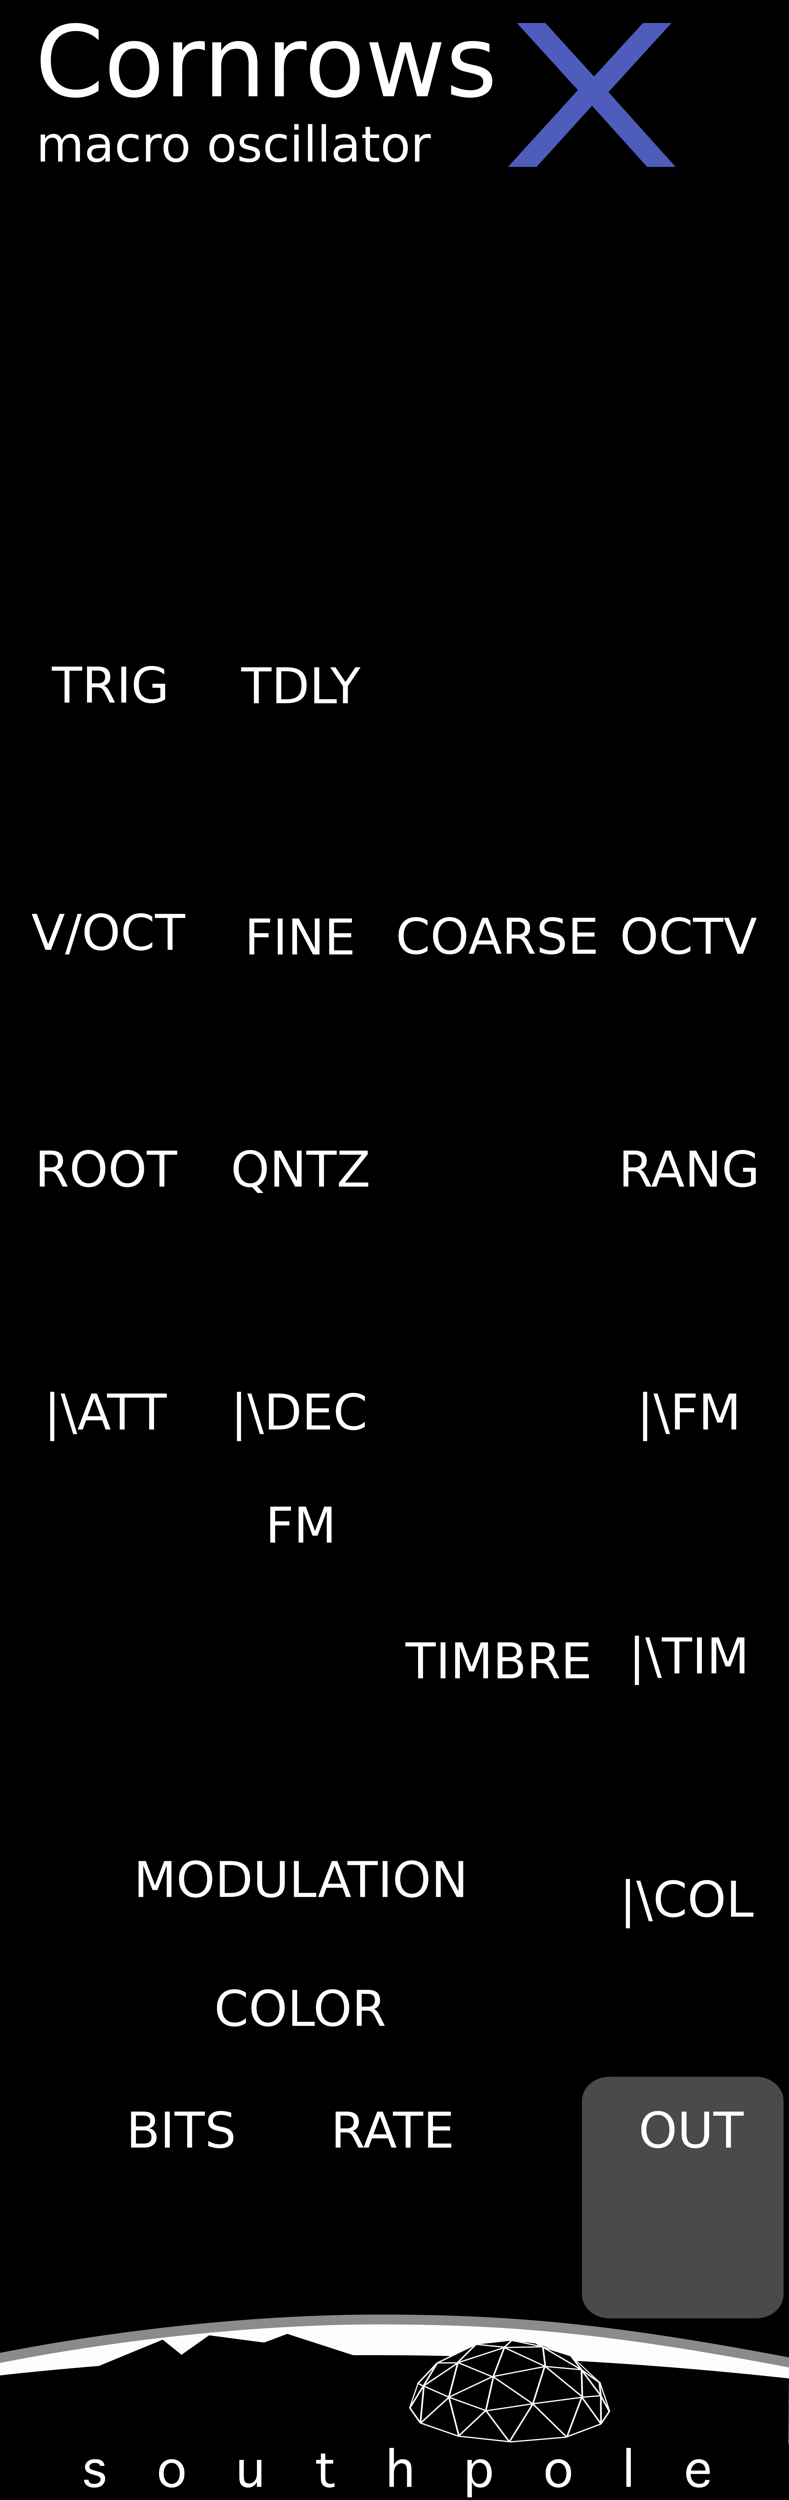 <?xml version="1.0" encoding="UTF-8" standalone="no"?>
<!-- Created with Inkscape (http://www.inkscape.org/) -->

<svg
   xmlns:dc="http://purl.org/dc/elements/1.1/"
   xmlns:cc="http://creativecommons.org/ns#"
   xmlns:rdf="http://www.w3.org/1999/02/22-rdf-syntax-ns#"
   xmlns:svg="http://www.w3.org/2000/svg"
   xmlns="http://www.w3.org/2000/svg"
   xmlns:xlink="http://www.w3.org/1999/xlink"
   xmlns:sodipodi="http://sodipodi.sourceforge.net/DTD/sodipodi-0.dtd"
   xmlns:inkscape="http://www.inkscape.org/namespaces/inkscape"
   width="120"
   height="380"
   viewBox="0 0 31.75 100.542"
   version="1.1"
   id="svg8"
   inkscape:version="0.91 r13725"
   sodipodi:docname="Cornrows.svg">
  <rect x="0" y="0" width="31.75" height="100.542" fill="#333333" stroke="none"/>
  <defs
     id="defs2">
    <inkscape:perspective
       id="perspective4197"
       inkscape:persp3d-origin="240 : 126.66667 : 1"
       inkscape:vp_z="480 : 190 : 1"
       inkscape:vp_y="0 : 1000 : 0"
       inkscape:vp_x="0 : 190 : 1"
       sodipodi:type="inkscape:persp3d" />
    <linearGradient
       id="linearGradient4189"
       inkscape:collect="always">
      <stop
         id="stop4191"
         offset="0"
         style="stop-color:#ffffff;stop-opacity:1" />
      <stop
         id="stop4193"
         offset="1"
         style="stop-color:#000000;stop-opacity:0;" />
    </linearGradient>
    <linearGradient
       id="linearGradient5349"
       inkscape:collect="always">
      <stop
         id="stop5351"
         offset="0"
         style="stop-color:#fdfdfd;stop-opacity:1;" />
      <stop
         id="stop5353"
         offset="1"
         style="stop-color:#fdfdfd;stop-opacity:1" />
    </linearGradient>
    <radialGradient
       gradientUnits="userSpaceOnUse"
       gradientTransform="matrix(0.422,0,0,0.027,-105.982,272.192)"
       r="69.827"
       fy="856.052"
       fx="285.494"
       cy="856.052"
       cx="285.494"
       id="radialGradient5357"
       xlink:href="#linearGradient5349"
       inkscape:collect="always" />
    <linearGradient
       gradientUnits="userSpaceOnUse"
       y2="832.532"
       x2="279.915"
       y1="830.884"
       x1="268.967"
       id="linearGradient4195"
       xlink:href="#linearGradient4189"
       inkscape:collect="always"
       gradientTransform="matrix(0.265,0,0,0.265,-59.861,72.341)" />
  </defs>
  <sodipodi:namedview
     id="base"
     pagecolor="#ffffff"
     bordercolor="#666666"
     borderopacity="1.0"
     inkscape:pageopacity="0.0"
     inkscape:pageshadow="2"
     inkscape:zoom="3.0947368"
     inkscape:cx="60"
     inkscape:cy="164.14966"
     inkscape:document-units="mm"
     inkscape:current-layer="layer1"
     showgrid="false"
     units="px"
     inkscape:snap-bbox="true"
     inkscape:snap-page="true"
     inkscape:bbox-nodes="true"
     inkscape:snap-bbox-edge-midpoints="true"
     inkscape:window-width="1118"
     inkscape:window-height="1342"
     inkscape:window-x="1377"
     inkscape:window-y="0"
     inkscape:window-maximized="0"
     inkscape:showpageshadow="false"
     borderlayer="true"
     inkscape:snap-global="true" />
  <g
     inkscape:label="Layer 1"
     inkscape:groupmode="layer"
     id="layer1"
     transform="translate(0,-196.458)"
     style="display:inline">
    <path
       style="opacity:1;fill:#000000;fill-opacity:1;fill-rule:evenodd;stroke:none;stroke-width:0.486;stroke-linecap:butt;stroke-linejoin:round;stroke-miterlimit:4;stroke-dasharray:none;stroke-dashoffset:0;stroke-opacity:1;paint-order:normal"
       d="m 0,196.458 31.75,0 0,100.542 -31.75,0 z"
       id="rect817"
       inkscape:connector-curvature="0" />
    <path
       style="opacity:1;fill:#4a4a4a;fill-opacity:1;stroke:none;stroke-width:0.265;stroke-miterlimit:4;stroke-dasharray:none;stroke-opacity:1"
       d="m 24.532,279.982 5.885,0 c 0.617,0 1.113,0.431 1.113,0.967 l 0,7.784 c 0,0.536 -0.497,0.967 -1.113,0.967 l -5.885,0 c -0.617,0 -1.113,-0.431 -1.113,-0.967 l 0,-7.784 c 0,-0.536 0.497,-0.967 1.113,-0.967 z"
       id="rect10365"
       inkscape:connector-curvature="0" />
    <path
       style="opacity:1;fill:url(#radialGradient5357);fill-opacity:1;stroke:#8b8b8b;stroke-width:0.397;stroke-linejoin:miter;stroke-miterlimit:4;stroke-dasharray:none;stroke-opacity:1"
       d="m 31.483,294.933 -17.043,-0.125 -14.417,0.125 -0.879,-3.47 c 4.81,-1.005 10.75,-1.724 16.171,-1.719 5.715,0.005 9.886,0.466 17.046,1.844 z"
       id="path5329"
       inkscape:connector-curvature="0"
       sodipodi:nodetypes="ccccacc" />
    <g
       transform="matrix(0.265,0,0,0.265,-58.46,293.818)"
       style="font-style:normal;font-variant:normal;font-weight:normal;font-stretch:normal;font-size:10px;line-height:125%;font-family:'Trajan Pro 3';-inkscape-font-specification:'Trajan Pro 3, ';letter-spacing:0px;word-spacing:0px;fill:#000000;fill-opacity:1;stroke:none;stroke-width:1px;stroke-linecap:butt;stroke-linejoin:miter;stroke-opacity:1"
       id="flowRoot4136" />
    <g
       transform="matrix(0.265,0,0,0.265,-58.46,115.922)"
       style="font-style:normal;font-weight:normal;font-size:10px;line-height:125%;font-family:sans-serif;letter-spacing:0px;word-spacing:0px;fill:#000000;fill-opacity:1;stroke:none;stroke-width:1px;stroke-linecap:butt;stroke-linejoin:miter;stroke-opacity:1"
       id="flowRoot5341" />
    <path
       sodipodi:nodetypes="ccccc"
       inkscape:connector-curvature="0"
       id="rect5381"
       d="M -1.0865176e-6,291.993 C 10.904,290.783 21.546,291.004 31.75,292.116 l -0.033,3.296 -31.717,0 z"
       style="opacity:1;fill:#000000;fill-opacity:1;stroke:none;stroke-width:1.007;stroke-linejoin:miter;stroke-miterlimit:4;stroke-dasharray:none;stroke-opacity:1" />
    <g
       transform="matrix(0.238,0,0,0.238,-51.671,293.973)"
       id="g5348">
      <path
         style="fill:#000000;fill-opacity:1;fill-rule:evenodd;stroke:none;stroke-width:1px;stroke-linecap:butt;stroke-linejoin:miter;stroke-opacity:1"
         d="m 291.232,-10.527 6.431,-3.034 5.952,-0.742 4.221,0.511 5.887,2.16 4.683,4.37 z"
         id="path4179"
         inkscape:connector-curvature="0" />
      <g
         inkscape:label="Back"
         id="layer2-0"
         transform="translate(109.838,-148.578)">
        <g
           inkscape:label="Back"
           id="layer2-5"
           transform="matrix(0.098,0,0,0.07,176.357,132.535)"
           style="stroke:#ffffff;stroke-opacity:1">
          <g
             id="g2838"
             style="stroke:#ffffff;stroke-opacity:1" />
          <g
             id="g2852"
             style="stroke:#ffffff;stroke-opacity:1">
            <path
               d="m 2.117,188.81 18.113,36.226 65.551,31.913 90.564,13.8 94.877,-11.213 60.376,-31.913 14.663,-30.188 -14.663,-37.951 0.323,67.923 -33.099,-64.473 -25.876,96.602 -58.651,-80.214 -40.538,91.427 -40.538,-75.902 -46.576,61.239 -17.098,-92.852 -49.316,62.663 6.038,-89.702 44.241,27.296 63.574,32.218 79.999,-16.819 86.467,-15.957 31.051,-3.666 -33.279,-62.051 1.366,64.854 -64.689,-74.392 -20.7,91.427 -69.001,-66.198 -75.902,50.026 15.357,-82.555 -59.346,55.817 24.151,-56.064 34.501,0 81.077,-37.088 -18.975,69.864 89.702,-24.151 62.101,7.763 -66.314,-54.334 4.212,46.571 -70.726,-45.713 66.414,-1.725 -53.476,-15.525 -12.938,16.388 -49.164,-6.9 -66.414,44.851 -33.333,49.416 9.183,6.647 -23.288,52.614 z"
               style="color:#000000;fill:none;stroke:#ffffff;stroke-width:2.892;stroke-linejoin:bevel;stroke-miterlimit:4;stroke-dasharray:none;stroke-opacity:1"
               sodipodi:nodetypes="ccccccccccccccccccccccccccccccccccccccccccccccccc"
               id="path3614"
               inkscape:connector-curvature="0" />
            <path
               d="M 133.17,195.51 146.16,114.634 84.753,79.117 116.834,34.42 l 28.463,-4.313 32.776,-5.175 41.401,6.9 12.938,10.35 47.438,20.7 18.975,34.501 30.188,30.188 2.803,31.913"
               style="color:#000000;fill:none;stroke:#ffffff;stroke-width:2.892;stroke-linejoin:bevel;stroke-miterlimit:4;stroke-dasharray:none;stroke-opacity:1"
               sodipodi:nodetypes="cccccccccccc"
               id="path3616"
               inkscape:connector-curvature="0" />
            <path
               d="M 329.01,126.71 279.85,62.88 220.08,31.83"
               style="color:#000000;fill:none;stroke:#ffffff;stroke-width:2;stroke-linejoin:bevel;stroke-opacity:1"
               sodipodi:nodetypes="ccc"
               id="path3618"
               inkscape:connector-curvature="0" />
            <path
               d="M 1.926,188.186 16.109,129.839"
               style="color:#000000;fill:none;stroke:#ffffff;stroke-width:2;stroke-linejoin:bevel;stroke-opacity:1"
               id="path3620"
               inkscape:connector-curvature="0"
               sodipodi:nodetypes="cc" />
          </g>
        </g>
      </g>
      <path
         style="fill:none;fill-rule:evenodd;stroke:#ffffff;stroke-width:0.2;stroke-linecap:butt;stroke-linejoin:miter;stroke-miterlimit:4;stroke-dasharray:none;stroke-opacity:1"
         d="m 320.187,-2.25 -1.665,-4.93"
         id="path4177"
         inkscape:connector-curvature="0" />
      <path
         style="opacity:0;fill:#000000;fill-opacity:1;stroke:none;stroke-width:0.2;stroke-miterlimit:4;stroke-dasharray:none;stroke-opacity:1"
         d="m 320.995,-0.403 a 12.103,4.221 0 0 1 -12.103,4.221 12.103,4.221 0 0 1 -12.103,-4.221 12.103,4.221 0 0 1 12.103,-4.221 12.103,4.221 0 0 1 12.103,4.221 z"
         id="path4183" />
    </g>
    <path
       style="opacity:0;fill:url(#linearGradient4195);fill-opacity:1;stroke:none;stroke-width:0.2;stroke-miterlimit:4;stroke-dasharray:none;stroke-opacity:1"
       d="m 14.199,292.615 a 2.801,1.012 0 0 1 -2.801,1.012 2.801,1.012 0 0 1 -2.801,-1.012 2.801,1.012 0 0 1 2.801,-1.012 2.801,1.012 0 0 1 2.801,1.012 z"
       id="path4187" />
    <path
       sodipodi:nodetypes="cccccccccc"
       inkscape:connector-curvature="0"
       id="path4209"
       d="m 2.826,292.087 3.72,-1.531 0.758,0.608 1.108,-0.783 2.216,0.292 0.933,-0.35 3.024,0.979 -1.042,0.478 -9.503,0.292 z"
       style="fill:#000000;fill-opacity:1;fill-rule:evenodd;stroke:none;stroke-width:1px;stroke-linecap:butt;stroke-linejoin:miter;stroke-opacity:1" />
    <g
       id="layer2"
       inkscape:label="Layer 2"
       transform="matrix(0.265,0,0,0.265,-59.405,294.763)" />
    <g
       id="flowRoot4144"
       style="font-style:normal;font-weight:normal;font-size:10px;line-height:125%;font-family:sans-serif;letter-spacing:0px;word-spacing:0px;fill:#000000;fill-opacity:1;stroke:none;stroke-width:1px;stroke-linecap:butt;stroke-linejoin:miter;stroke-opacity:1"
       transform="matrix(0.265,0,0,0.265,-45.947,278.436)">
      <path
         inkscape:connector-curvature="0"
         id="path5362"
         style="font-style:normal;font-variant:normal;font-weight:normal;font-stretch:normal;font-size:7.5px;font-family:Geneva;-inkscape-font-specification:Geneva;fill:#ffffff;fill-opacity:1"
         d="m 186.153,66.995 0.681,0 0,0.015 q 0,0.264 0.201,0.439 0.201,0.172 0.681,0.172 0.421,0 0.681,-0.205 0.264,-0.205 0.264,-0.483 0,-0.377 -0.513,-0.535 l -0.348,-0.106 -0.231,-0.073 -0.472,-0.146 q -0.809,-0.297 -0.809,-0.985 0,-0.483 0.392,-0.85 0.392,-0.366 1.165,-0.366 0.762,0 1.084,0.315 0.322,0.311 0.322,0.692 l 0,0.015 -0.685,0 0,-0.015 q 0,-0.205 -0.209,-0.322 -0.205,-0.117 -0.549,-0.117 -0.41,0 -0.63,0.172 -0.216,0.168 -0.216,0.417 0,0.19 0.139,0.311 0.143,0.117 0.476,0.212 l 0.33,0.092 0.238,0.07 q 0.498,0.143 0.619,0.201 0.125,0.059 0.249,0.15 0.172,0.132 0.253,0.319 0.084,0.187 0.084,0.436 0,0.579 -0.417,0.974 -0.414,0.396 -1.212,0.396 -0.505,0 -0.839,-0.15 -0.333,-0.15 -0.531,-0.414 -0.198,-0.267 -0.198,-0.615 l 0,-0.015 z" />
      <path
         inkscape:connector-curvature="0"
         id="path5364"
         style="font-style:normal;font-variant:normal;font-weight:normal;font-stretch:normal;font-size:7.5px;font-family:Geneva;-inkscape-font-specification:Geneva;fill:#ffffff;fill-opacity:1"
         d="m 199.465,68.189 q -0.802,0 -1.37,-0.542 -0.564,-0.546 -0.564,-1.619 0,-1.069 0.564,-1.611 0.568,-0.546 1.37,-0.546 0.798,0 1.362,0.546 0.568,0.542 0.568,1.611 0,1.073 -0.568,1.619 -0.564,0.542 -1.362,0.542 z m 0,-0.568 q 0.549,0 0.883,-0.436 0.337,-0.439 0.337,-1.157 0,-0.714 -0.337,-1.15 -0.333,-0.439 -0.883,-0.439 -0.553,0 -0.89,0.439 -0.333,0.436 -0.333,1.15 0,0.718 0.333,1.157 0.337,0.436 0.89,0.436 z" />
      <path
         inkscape:connector-curvature="0"
         id="path5366"
         style="font-style:normal;font-variant:normal;font-weight:normal;font-stretch:normal;font-size:7.5px;font-family:Geneva;-inkscape-font-specification:Geneva;fill:#ffffff;fill-opacity:1"
         d="m 212.399,63.985 0.681,0 0,4.091 -0.681,0 0,-0.714 q -0.212,0.33 -0.417,0.494 -0.205,0.165 -0.421,0.249 -0.216,0.084 -0.472,0.084 -0.568,0 -0.963,-0.319 -0.396,-0.322 -0.396,-1.293 l 0,-2.593 0.681,0 0,2.307 q 0,0.897 0.238,1.084 0.238,0.187 0.59,0.187 0.304,0 0.571,-0.176 0.271,-0.179 0.428,-0.498 0.161,-0.322 0.161,-0.894 l 0,-2.01 z" />
      <path
         inkscape:connector-curvature="0"
         id="path5368"
         style="font-style:normal;font-variant:normal;font-weight:normal;font-stretch:normal;font-size:7.5px;font-family:Geneva;-inkscape-font-specification:Geneva;fill:#ffffff;fill-opacity:1"
         d="m 224.18,67.497 0,0.571 q -0.498,0.121 -0.762,0.121 -0.381,0 -0.688,-0.154 -0.304,-0.154 -0.465,-0.447 -0.157,-0.293 -0.157,-0.934 l 0,-2.102 -0.71,0 0,-0.568 0.71,0 0,-0.967 0.681,0 0,0.967 1.194,0 0,0.568 -1.194,0 0,1.908 q 0,0.542 0.084,0.754 0.084,0.209 0.264,0.308 0.183,0.099 0.436,0.099 0.201,0 0.608,-0.125 z" />
      <path
         inkscape:connector-curvature="0"
         id="path5370"
         style="font-style:normal;font-variant:normal;font-weight:normal;font-stretch:normal;font-size:7.5px;font-family:Geneva;-inkscape-font-specification:Geneva;fill:#ffffff;fill-opacity:1"
         d="m 233.2,68.075 -0.681,0 0,-5.911 0.681,0 0,2.527 q 0.216,-0.333 0.417,-0.494 0.205,-0.161 0.425,-0.242 0.223,-0.084 0.494,-0.084 0.385,0 0.688,0.157 0.308,0.157 0.476,0.465 0.168,0.304 0.168,0.978 l 0,2.604 -0.681,0 0,-2.311 q 0,-0.549 -0.073,-0.776 -0.073,-0.231 -0.278,-0.359 -0.205,-0.132 -0.469,-0.132 -0.3,0 -0.571,0.176 -0.271,0.176 -0.436,0.491 -0.161,0.315 -0.161,0.901 l 0,2.01 z" />
      <path
         inkscape:connector-curvature="0"
         id="path5372"
         style="font-style:normal;font-variant:normal;font-weight:normal;font-stretch:normal;font-size:7.5px;font-family:Geneva;-inkscape-font-specification:Geneva;fill:#ffffff;fill-opacity:1"
         d="m 245.04,69.665 -0.681,0 0,-5.68 0.681,0 0,0.71 q 0.212,-0.363 0.403,-0.513 0.194,-0.15 0.436,-0.231 0.242,-0.081 0.498,-0.081 0.469,0 0.857,0.256 0.388,0.253 0.601,0.758 0.216,0.505 0.216,1.135 0,0.934 -0.45,1.553 -0.447,0.615 -1.256,0.615 -0.26,0 -0.494,-0.077 -0.231,-0.073 -0.41,-0.22 -0.179,-0.15 -0.399,-0.531 l 0,2.303 z m 0,-3.633 q 0,0.696 0.3,1.143 0.3,0.447 0.846,0.447 0.498,0 0.828,-0.396 0.33,-0.396 0.33,-1.183 0,-0.919 -0.348,-1.274 -0.348,-0.359 -0.795,-0.359 -0.322,0 -0.604,0.198 -0.278,0.194 -0.417,0.582 -0.139,0.385 -0.139,0.842 z" />
      <path
         inkscape:connector-curvature="0"
         id="path5374"
         style="font-style:normal;font-variant:normal;font-weight:normal;font-stretch:normal;font-size:7.5px;font-family:Geneva;-inkscape-font-specification:Geneva;fill:#ffffff;fill-opacity:1"
         d="m 258.176,68.189 q -0.802,0 -1.37,-0.542 -0.564,-0.546 -0.564,-1.619 0,-1.069 0.564,-1.611 0.568,-0.546 1.37,-0.546 0.798,0 1.362,0.546 0.568,0.542 0.568,1.611 0,1.073 -0.568,1.619 -0.564,0.542 -1.362,0.542 z m 0,-0.568 q 0.549,0 0.883,-0.436 0.337,-0.439 0.337,-1.157 0,-0.714 -0.337,-1.15 -0.333,-0.439 -0.883,-0.439 -0.553,0 -0.89,0.439 -0.333,0.436 -0.333,1.15 0,0.718 0.333,1.157 0.337,0.436 0.89,0.436 z" />
      <path
         inkscape:connector-curvature="0"
         id="path5376"
         style="font-style:normal;font-variant:normal;font-weight:normal;font-stretch:normal;font-size:7.5px;font-family:Geneva;-inkscape-font-specification:Geneva;fill:#ffffff;fill-opacity:1"
         d="m 269.177,68.075 -0.681,0 0,-5.911 0.681,0 0,5.911 z" />
      <path
         inkscape:connector-curvature="0"
         id="path5378"
         style="font-style:normal;font-variant:normal;font-weight:normal;font-stretch:normal;font-size:7.5px;font-family:Geneva;-inkscape-font-specification:Geneva;fill:#ffffff;fill-opacity:1"
         d="m 280.456,67.024 0.681,0 0,0.037 q 0,0.271 -0.216,0.553 -0.216,0.282 -0.571,0.428 -0.355,0.146 -0.817,0.146 -0.934,0 -1.443,-0.604 -0.505,-0.604 -0.505,-1.527 0,-0.945 0.535,-1.564 0.538,-0.623 1.384,-0.623 0.465,0 0.842,0.201 0.377,0.201 0.597,0.63 0.22,0.425 0.22,1.187 l 0,0.227 -2.904,0 q 0,0.656 0.352,1.08 0.355,0.425 0.981,0.425 0.45,0 0.656,-0.172 0.209,-0.176 0.209,-0.388 l 0,-0.037 z m -2.153,-1.421 2.208,0 0,-0.081 q 0,-0.286 -0.139,-0.553 -0.136,-0.271 -0.377,-0.399 -0.242,-0.132 -0.564,-0.132 -0.381,0 -0.703,0.308 -0.322,0.304 -0.425,0.857 z" />
    </g>
    <g
       style="font-style:normal;font-variant:normal;font-weight:normal;font-stretch:normal;font-size:1.984px;font-family:sans-serif;-inkscape-font-specification:sans-serif;fill:#ffffff;fill-opacity:1;stroke:none;stroke-width:3.543;stroke-miterlimit:4;stroke-dasharray:none;stroke-opacity:1"
       id="text5680"
       transform="translate(0.995,11.642)">
      <path
         d="m 1.089,211.626 1.224,0 0,0.165 -0.514,0 0,1.282 -0.197,0 0,-1.282 -0.514,0 0,-0.165 z"
         id="path5787"
         inkscape:connector-curvature="0" />
      <path
         d="m 3.193,212.394 q 0.063,0.021 0.122,0.091 0.06,0.07 0.12,0.192 l 0.199,0.395 -0.21,0 -0.185,-0.371 q -0.072,-0.145 -0.14,-0.193 -0.067,-0.048 -0.183,-0.048 l -0.213,0 0,0.611 -0.196,0 0,-1.447 0.442,0 q 0.248,0 0.37,0.104 0.122,0.104 0.122,0.313 0,0.137 -0.064,0.227 -0.063,0.09 -0.184,0.125 z m -0.49,-0.608 0,0.514 0.246,0 q 0.141,0 0.213,-0.065 0.073,-0.066 0.073,-0.193 0,-0.127 -0.073,-0.191 -0.072,-0.065 -0.213,-0.065 l -0.246,0 z"
         id="path5789"
         inkscape:connector-curvature="0" />
      <path
         d="m 3.887,211.626 0.196,0 0,1.447 -0.196,0 0,-1.447 z"
         id="path5791"
         inkscape:connector-curvature="0" />
      <path
         d="m 5.458,212.866 0,-0.389 -0.32,0 0,-0.161 0.514,0 0,0.621 q -0.113,0.08 -0.25,0.122 -0.137,0.041 -0.292,0.041 -0.339,0 -0.531,-0.198 -0.191,-0.199 -0.191,-0.552 0,-0.355 0.191,-0.552 0.192,-0.199 0.531,-0.199 0.141,0 0.268,0.035 0.128,0.035 0.235,0.103 l 0,0.208 q -0.109,-0.092 -0.231,-0.139 -0.122,-0.046 -0.257,-0.046 -0.265,0 -0.399,0.148 -0.133,0.148 -0.133,0.442 0,0.293 0.133,0.441 0.134,0.148 0.399,0.148 0.104,0 0.185,-0.017 0.081,-0.018 0.146,-0.056 z"
         id="path5793"
         inkscape:connector-curvature="0" />
    </g>
    <g
       style="font-style:normal;font-variant:normal;font-weight:normal;font-stretch:normal;font-size:1.984px;font-family:sans-serif;-inkscape-font-specification:sans-serif;fill:#ffffff;fill-opacity:1;stroke:none;stroke-width:3.543;stroke-miterlimit:4;stroke-dasharray:none;stroke-opacity:1"
       id="text5684"
       transform="translate(1.69,11.642)">
      <path
         d="m 8.014,211.654 1.224,0 0,0.165 -0.514,0 0,1.282 -0.197,0 0,-1.282 -0.514,0 0,-0.165 z"
         id="path5796"
         inkscape:connector-curvature="0" />
      <path
         d="m 9.628,211.814 0,1.125 0.236,0 q 0.299,0 0.438,-0.136 0.14,-0.136 0.14,-0.428 0,-0.291 -0.14,-0.425 -0.139,-0.136 -0.438,-0.136 l -0.236,0 z m -0.196,-0.161 0.402,0 q 0.421,0 0.617,0.175 0.197,0.174 0.197,0.546 0,0.374 -0.198,0.549 -0.198,0.175 -0.616,0.175 l -0.402,0 0,-1.447 z"
         id="path5798"
         inkscape:connector-curvature="0" />
      <path
         d="m 10.959,211.654 0.196,0 0,1.282 0.704,0 0,0.165 -0.9,0 0,-1.447 z"
         id="path5800"
         inkscape:connector-curvature="0" />
      <path
         d="m 11.601,211.654 0.21,0 0.401,0.595 0.398,-0.595 0.21,0 -0.512,0.758 0,0.689 -0.197,0 0,-0.689 -0.512,-0.758 z"
         id="path5802"
         inkscape:connector-curvature="0" />
    </g>
    <g
       style="font-style:normal;font-variant:normal;font-weight:normal;font-stretch:normal;font-size:1.984px;font-family:sans-serif;-inkscape-font-specification:sans-serif;fill:#ffffff;fill-opacity:1;stroke:none;stroke-width:3.543;stroke-miterlimit:4;stroke-dasharray:none;stroke-opacity:1"
       id="text5692"
       transform="translate(-0.027,19.96)">
      <path
         d="m 2.212,232.474 0,1.984 -0.165,0 0,-1.984 0.165,0 z"
         id="path5816"
         inkscape:connector-curvature="0" />
      <path
         d="m 2.631,232.544 0.504,1.631 -0.165,0 -0.504,-1.631 0.165,0 z"
         id="path5818"
         inkscape:connector-curvature="0" />
      <path
         d="m 3.815,232.737 -0.265,0.72 0.532,0 -0.266,-0.72 z m -0.11,-0.193 0.222,0 0.551,1.447 -0.203,0 -0.132,-0.371 -0.652,0 -0.132,0.371 -0.206,0 0.552,-1.447 z"
         id="path5820"
         inkscape:connector-curvature="0" />
      <path
         d="m 4.332,232.544 1.224,0 0,0.165 -0.514,0 0,1.282 -0.197,0 0,-1.282 -0.514,0 0,-0.165 z"
         id="path5822"
         inkscape:connector-curvature="0" />
      <path
         d="m 5.516,232.544 1.224,0 0,0.165 -0.514,0 0,1.282 -0.197,0 0,-1.282 -0.514,0 0,-0.165 z"
         id="path5824"
         inkscape:connector-curvature="0" />
    </g>
    <g
       style="font-style:normal;font-variant:normal;font-weight:normal;font-stretch:normal;font-size:1.984px;font-family:sans-serif;-inkscape-font-specification:sans-serif;fill:#ffffff;fill-opacity:1;stroke:none;stroke-width:3.543;stroke-miterlimit:4;stroke-dasharray:none;stroke-opacity:1"
       id="text5696"
       transform="translate(0.648,19.96)">
      <path
         d="m 9.052,232.474 0,1.984 -0.165,0 0,-1.984 0.165,0 z"
         id="path5827"
         inkscape:connector-curvature="0" />
      <path
         d="m 9.47,232.544 0.504,1.631 -0.165,0 -0.504,-1.631 0.165,0 z"
         id="path5829"
         inkscape:connector-curvature="0" />
      <path
         d="m 10.366,232.705 0,1.125 0.236,0 q 0.299,0 0.438,-0.136 0.14,-0.136 0.14,-0.428 0,-0.291 -0.14,-0.425 -0.139,-0.136 -0.438,-0.136 l -0.236,0 z m -0.196,-0.161 0.402,0 q 0.421,0 0.617,0.175 0.197,0.174 0.197,0.546 0,0.374 -0.198,0.549 -0.198,0.175 -0.616,0.175 l -0.402,0 0,-1.447 z"
         id="path5831"
         inkscape:connector-curvature="0" />
      <path
         d="m 11.698,232.544 0.915,0 0,0.165 -0.719,0 0,0.428 0.689,0 0,0.165 -0.689,0 0,0.524 0.736,0 0,0.165 -0.932,0 0,-1.447 z"
         id="path5833"
         inkscape:connector-curvature="0" />
      <path
         d="m 14.033,232.655 0,0.206 q -0.099,-0.092 -0.211,-0.138 -0.111,-0.045 -0.237,-0.045 -0.248,0 -0.38,0.152 -0.132,0.151 -0.132,0.438 0,0.286 0.132,0.438 0.132,0.151 0.38,0.151 0.126,0 0.237,-0.045 0.112,-0.045 0.211,-0.138 l 0,0.204 q -0.103,0.07 -0.218,0.105 -0.114,0.035 -0.242,0.035 -0.328,0 -0.517,-0.201 -0.189,-0.202 -0.189,-0.549 0,-0.349 0.189,-0.549 0.189,-0.202 0.517,-0.202 0.13,0 0.244,0.035 0.115,0.034 0.216,0.103 z"
         id="path5835"
         inkscape:connector-curvature="0" />
    </g>
    <g
       style="font-style:normal;font-variant:normal;font-weight:normal;font-stretch:normal;font-size:1.984px;font-family:sans-serif;-inkscape-font-specification:sans-serif;fill:#ffffff;fill-opacity:1;stroke:none;stroke-width:3.543;stroke-miterlimit:4;stroke-dasharray:none;stroke-opacity:1"
       id="text5700"
       transform="translate(8.784,9.888)">
      <path
         d="m 16.94,223.614 q -0.213,0 -0.339,0.159 -0.125,0.159 -0.125,0.433 0,0.273 0.125,0.432 0.126,0.159 0.339,0.159 0.213,0 0.337,-0.159 0.125,-0.159 0.125,-0.432 0,-0.274 -0.125,-0.433 -0.124,-0.159 -0.337,-0.159 z m 0,-0.159 q 0.304,0 0.486,0.204 0.182,0.203 0.182,0.546 0,0.342 -0.182,0.546 -0.182,0.203 -0.486,0.203 -0.305,0 -0.488,-0.203 -0.182,-0.203 -0.182,-0.546 0,-0.343 0.182,-0.546 0.183,-0.204 0.488,-0.204 z"
         id="path5838"
         inkscape:connector-curvature="0" />
      <path
         d="m 18.998,223.593 0,0.206 q -0.099,-0.092 -0.211,-0.138 -0.111,-0.045 -0.237,-0.045 -0.248,0 -0.38,0.152 -0.132,0.151 -0.132,0.438 0,0.286 0.132,0.438 0.132,0.151 0.38,0.151 0.126,0 0.237,-0.045 0.112,-0.045 0.211,-0.138 l 0,0.204 q -0.103,0.07 -0.218,0.105 -0.114,0.035 -0.242,0.035 -0.328,0 -0.517,-0.201 -0.189,-0.202 -0.189,-0.549 0,-0.349 0.189,-0.549 0.189,-0.202 0.517,-0.202 0.13,0 0.244,0.035 0.115,0.034 0.216,0.103 z"
         id="path5840"
         inkscape:connector-curvature="0" />
      <path
         d="m 19.102,223.481 1.224,0 0,0.165 -0.514,0 0,1.282 -0.197,0 0,-1.282 -0.514,0 0,-0.165 z"
         id="path5842"
         inkscape:connector-curvature="0" />
      <path
         d="m 20.893,224.928 -0.552,-1.447 0.204,0 0.458,1.218 0.459,-1.218 0.203,0 -0.551,1.447 -0.222,0 z"
         id="path5844"
         inkscape:connector-curvature="0" />
    </g>
    <g
       style="font-style:normal;font-variant:normal;font-weight:normal;font-stretch:normal;font-size:1.984px;font-family:sans-serif;-inkscape-font-specification:sans-serif;fill:#ffffff;fill-opacity:1;stroke:none;stroke-width:3.543;stroke-miterlimit:4;stroke-dasharray:none;stroke-opacity:1"
       id="text5704"
       transform="translate(-0.363,9.561)">
      <path
         d="m 2.192,225.099 -0.552,-1.447 0.204,0 0.458,1.218 0.459,-1.218 0.203,0 -0.551,1.447 -0.222,0 z"
         id="path5847"
         inkscape:connector-curvature="0" />
      <path
         d="m 3.485,223.652 0.165,0 -0.504,1.631 -0.165,0 0.504,-1.631 z"
         id="path5849"
         inkscape:connector-curvature="0" />
      <path
         d="m 4.433,223.785 q -0.213,0 -0.339,0.159 -0.125,0.159 -0.125,0.433 0,0.273 0.125,0.432 0.126,0.159 0.339,0.159 0.213,0 0.337,-0.159 0.125,-0.159 0.125,-0.432 0,-0.274 -0.125,-0.433 -0.124,-0.159 -0.337,-0.159 z m 0,-0.159 q 0.304,0 0.486,0.204 0.182,0.203 0.182,0.546 0,0.342 -0.182,0.546 -0.182,0.203 -0.486,0.203 -0.305,0 -0.488,-0.203 -0.182,-0.203 -0.182,-0.546 0,-0.343 0.182,-0.546 0.183,-0.204 0.488,-0.204 z"
         id="path5851"
         inkscape:connector-curvature="0" />
      <path
         d="m 6.491,223.764 0,0.206 q -0.099,-0.092 -0.211,-0.138 -0.111,-0.045 -0.237,-0.045 -0.248,0 -0.38,0.152 -0.132,0.151 -0.132,0.438 0,0.286 0.132,0.438 0.132,0.151 0.38,0.151 0.126,0 0.237,-0.045 0.112,-0.045 0.211,-0.138 l 0,0.204 q -0.103,0.07 -0.218,0.105 -0.114,0.035 -0.242,0.035 -0.328,0 -0.517,-0.201 -0.189,-0.202 -0.189,-0.549 0,-0.349 0.189,-0.549 0.189,-0.202 0.517,-0.202 0.13,0 0.244,0.035 0.115,0.034 0.216,0.103 z"
         id="path5853"
         inkscape:connector-curvature="0" />
      <path
         d="m 6.595,223.652 1.224,0 0,0.165 -0.514,0 0,1.282 -0.197,0 0,-1.282 -0.514,0 0,-0.165 z"
         id="path5855"
         inkscape:connector-curvature="0" />
    </g>
    <g
       style="font-style:normal;font-variant:normal;font-weight:normal;font-stretch:normal;font-size:1.984px;font-family:sans-serif;-inkscape-font-specification:sans-serif;fill:#ffffff;fill-opacity:1;stroke:none;stroke-width:3.543;stroke-miterlimit:4;stroke-dasharray:none;stroke-opacity:1"
       id="text5708"
       transform="translate(-23.573,9.75)">
      <path
         d="m 25.861,233.752 q 0.063,0.021 0.122,0.091 0.06,0.07 0.12,0.192 l 0.199,0.395 -0.21,0 -0.185,-0.371 q -0.072,-0.145 -0.14,-0.193 -0.067,-0.048 -0.183,-0.048 l -0.213,0 0,0.611 -0.196,0 0,-1.447 0.442,0 q 0.248,0 0.37,0.104 0.122,0.104 0.122,0.313 0,0.137 -0.064,0.227 -0.063,0.09 -0.184,0.125 z m -0.49,-0.608 0,0.514 0.246,0 q 0.141,0 0.213,-0.065 0.073,-0.066 0.073,-0.193 0,-0.127 -0.073,-0.191 -0.072,-0.065 -0.213,-0.065 l -0.246,0 z"
         id="path5858"
         inkscape:connector-curvature="0" />
      <path
         d="m 27.142,233.116 q -0.213,0 -0.339,0.159 -0.125,0.159 -0.125,0.433 0,0.273 0.125,0.432 0.126,0.159 0.339,0.159 0.213,0 0.337,-0.159 0.125,-0.159 0.125,-0.432 0,-0.274 -0.125,-0.433 -0.124,-0.159 -0.337,-0.159 z m 0,-0.159 q 0.304,0 0.486,0.204 0.182,0.203 0.182,0.546 0,0.342 -0.182,0.546 -0.182,0.203 -0.486,0.203 -0.305,0 -0.488,-0.203 -0.182,-0.203 -0.182,-0.546 0,-0.343 0.182,-0.546 0.183,-0.204 0.488,-0.204 z"
         id="path5860"
         inkscape:connector-curvature="0" />
      <path
         d="m 28.704,233.116 q -0.213,0 -0.339,0.159 -0.125,0.159 -0.125,0.433 0,0.273 0.125,0.432 0.126,0.159 0.339,0.159 0.213,0 0.337,-0.159 0.125,-0.159 0.125,-0.432 0,-0.274 -0.125,-0.433 -0.124,-0.159 -0.337,-0.159 z m 0,-0.159 q 0.304,0 0.486,0.204 0.182,0.203 0.182,0.546 0,0.342 -0.182,0.546 -0.182,0.203 -0.486,0.203 -0.305,0 -0.488,-0.203 -0.182,-0.203 -0.182,-0.546 0,-0.343 0.182,-0.546 0.183,-0.204 0.488,-0.204 z"
         id="path5862"
         inkscape:connector-curvature="0" />
      <path
         d="m 29.478,232.984 1.224,0 0,0.165 -0.514,0 0,1.282 -0.197,0 0,-1.282 -0.514,0 0,-0.165 z"
         id="path5864"
         inkscape:connector-curvature="0" />
    </g>
    <g
       style="font-style:normal;font-variant:normal;font-weight:normal;font-stretch:normal;font-size:1.984px;font-family:sans-serif;-inkscape-font-specification:sans-serif;fill:#ffffff;fill-opacity:1;stroke:none;stroke-width:3.543;stroke-miterlimit:4;stroke-dasharray:none;stroke-opacity:1"
       id="text5712"
       transform="translate(3.028,1.39)">
      <path
         d="m 2.442,280.749 0,0.53 0.314,0 q 0.158,0 0.234,-0.065 0.077,-0.066 0.077,-0.201 0,-0.136 -0.077,-0.2 -0.076,-0.065 -0.234,-0.065 l -0.314,0 z m 0,-0.595 0,0.436 0.29,0 q 0.143,0 0.213,-0.053 0.071,-0.054 0.071,-0.165 0,-0.109 -0.071,-0.164 -0.07,-0.054 -0.213,-0.054 l -0.29,0 z m -0.196,-0.161 0.5,0 q 0.224,0 0.345,0.093 0.121,0.093 0.121,0.265 0,0.133 -0.062,0.211 -0.062,0.079 -0.182,0.098 0.144,0.031 0.224,0.13 0.08,0.098 0.08,0.245 0,0.194 -0.132,0.299 -0.132,0.106 -0.375,0.106 l -0.519,0 0,-1.447 z"
         id="path5867"
         inkscape:connector-curvature="0" />
      <path
         d="m 3.607,279.993 0.196,0 0,1.447 -0.196,0 0,-1.447 z"
         id="path5869"
         inkscape:connector-curvature="0" />
      <path
         d="m 3.992,279.993 1.224,0 0,0.165 -0.514,0 0,1.282 -0.197,0 0,-1.282 -0.514,0 0,-0.165 z"
         id="path5871"
         inkscape:connector-curvature="0" />
      <path
         d="m 6.276,280.041 0,0.191 q -0.111,-0.053 -0.21,-0.08 -0.099,-0.026 -0.191,-0.026 -0.16,0 -0.247,0.062 -0.086,0.062 -0.086,0.176 0,0.096 0.057,0.145 0.058,0.048 0.219,0.079 l 0.118,0.024 q 0.219,0.042 0.323,0.147 0.105,0.105 0.105,0.281 0,0.21 -0.141,0.319 -0.14,0.109 -0.413,0.109 -0.103,0 -0.219,-0.023 -0.115,-0.023 -0.239,-0.069 l 0,-0.202 q 0.119,0.067 0.234,0.101 0.114,0.034 0.225,0.034 0.168,0 0.259,-0.066 0.091,-0.066 0.091,-0.188 0,-0.107 -0.066,-0.167 -0.065,-0.06 -0.214,-0.09 l -0.119,-0.023 q -0.219,-0.044 -0.317,-0.137 -0.098,-0.093 -0.098,-0.259 0,-0.192 0.135,-0.302 0.136,-0.11 0.373,-0.11 0.102,0 0.207,0.018 0.106,0.018 0.216,0.055 z"
         id="path5873"
         inkscape:connector-curvature="0" />
    </g>
    <g
       style="font-style:normal;font-variant:normal;font-weight:normal;font-stretch:normal;font-size:1.984px;font-family:sans-serif;-inkscape-font-specification:sans-serif;fill:#ffffff;fill-opacity:1;stroke:none;stroke-width:3.543;stroke-miterlimit:4;stroke-dasharray:none;stroke-opacity:1"
       id="text5716"
       transform="translate(1.141,2.314)">
      <path
         d="m 25.335,279.202 q -0.213,0 -0.339,0.159 -0.125,0.159 -0.125,0.433 0,0.273 0.125,0.432 0.126,0.159 0.339,0.159 0.213,0 0.337,-0.159 0.125,-0.159 0.125,-0.432 0,-0.274 -0.125,-0.433 -0.124,-0.159 -0.337,-0.159 z m 0,-0.159 q 0.304,0 0.486,0.204 0.182,0.203 0.182,0.546 0,0.342 -0.182,0.546 -0.182,0.203 -0.486,0.203 -0.305,0 -0.488,-0.203 -0.182,-0.203 -0.182,-0.546 0,-0.343 0.182,-0.546 0.183,-0.204 0.488,-0.204 z"
         id="path5876"
         inkscape:connector-curvature="0" />
      <path
         d="m 26.288,279.069 0.197,0 0,0.879 q 0,0.233 0.084,0.335 0.084,0.102 0.273,0.102 0.188,0 0.272,-0.102 0.084,-0.103 0.084,-0.335 l 0,-0.879 0.197,0 0,0.903 q 0,0.283 -0.14,0.427 -0.14,0.144 -0.413,0.144 -0.274,0 -0.415,-0.144 -0.14,-0.144 -0.14,-0.427 l 0,-0.903 z"
         id="path5878"
         inkscape:connector-curvature="0" />
      <path
         d="m 27.563,279.069 1.224,0 0,0.165 -0.514,0 0,1.282 -0.197,0 0,-1.282 -0.514,0 0,-0.165 z"
         id="path5880"
         inkscape:connector-curvature="0" />
    </g>
    <g
       style="font-style:normal;font-variant:normal;font-weight:normal;font-stretch:normal;font-size:1.984px;font-family:sans-serif;-inkscape-font-specification:sans-serif;fill:#ffffff;fill-opacity:1;stroke:none;stroke-width:3.543;stroke-miterlimit:4;stroke-dasharray:none;stroke-opacity:1"
       id="text5720"
       transform="translate(4.661,1.375)">
      <path
         d="m 9.532,280.778 q 0.063,0.021 0.122,0.091 0.06,0.07 0.12,0.192 l 0.199,0.395 -0.21,0 -0.185,-0.371 q -0.072,-0.145 -0.14,-0.193 -0.067,-0.048 -0.183,-0.048 l -0.213,0 0,0.611 -0.196,0 0,-1.447 0.442,0 q 0.248,0 0.37,0.104 0.122,0.104 0.122,0.313 0,0.137 -0.064,0.227 -0.063,0.09 -0.184,0.125 z m -0.49,-0.608 0,0.514 0.246,0 q 0.141,0 0.213,-0.065 0.073,-0.066 0.073,-0.193 0,-0.127 -0.073,-0.191 -0.072,-0.065 -0.213,-0.065 l -0.246,0 z"
         id="path5883"
         inkscape:connector-curvature="0" />
      <path
         d="m 10.63,280.202 -0.265,0.72 0.532,0 -0.266,-0.72 z m -0.11,-0.193 0.222,0 0.551,1.447 -0.203,0 -0.132,-0.371 -0.652,0 -0.132,0.371 -0.206,0 0.552,-1.447 z"
         id="path5885"
         inkscape:connector-curvature="0" />
      <path
         d="m 11.149,280.01 1.224,0 0,0.165 -0.514,0 0,1.282 -0.197,0 0,-1.282 -0.514,0 0,-0.165 z"
         id="path5887"
         inkscape:connector-curvature="0" />
      <path
         d="m 12.567,280.01 0.915,0 0,0.165 -0.719,0 0,0.428 0.689,0 0,0.165 -0.689,0 0,0.524 0.736,0 0,0.165 -0.932,0 0,-1.447 z"
         id="path5889"
         inkscape:connector-curvature="0" />
    </g>
    <g
       style="font-style:normal;font-variant:normal;font-weight:normal;font-stretch:normal;font-size:1.984px;font-family:sans-serif;-inkscape-font-specification:sans-serif;fill:#ffffff;fill-opacity:1;stroke:none;stroke-width:3.543;stroke-miterlimit:4;stroke-dasharray:none;stroke-opacity:1"
       id="text5724"
       transform="translate(0.529,0.529)">
      <path
         d="m 1.956,201.55 q 0.067,-0.12 0.16,-0.177 0.093,-0.057 0.219,-0.057 0.17,0 0.262,0.119 0.092,0.118 0.092,0.337 l 0,0.655 -0.179,0 0,-0.649 q 0,-0.156 -0.055,-0.232 -0.055,-0.076 -0.169,-0.076 -0.139,0 -0.219,0.092 -0.08,0.092 -0.08,0.251 l 0,0.613 -0.179,0 0,-0.649 q 0,-0.157 -0.055,-0.232 -0.055,-0.076 -0.171,-0.076 -0.137,0 -0.217,0.093 -0.08,0.092 -0.08,0.25 l 0,0.613 -0.179,0 0,-1.085 0.179,0 0,0.169 q 0.061,-0.1 0.146,-0.147 0.085,-0.048 0.203,-0.048 0.118,0 0.201,0.06 0.083,0.06 0.123,0.174 z"
         id="path5892"
         inkscape:connector-curvature="0" />
      <path
         d="m 3.535,201.881 q -0.216,0 -0.299,0.049 -0.083,0.049 -0.083,0.169 0,0.095 0.062,0.151 0.063,0.055 0.171,0.055 0.148,0 0.237,-0.105 0.09,-0.106 0.09,-0.28 l 0,-0.04 -0.177,0 z m 0.356,-0.074 0,0.619 -0.178,0 0,-0.165 q -0.061,0.099 -0.152,0.146 -0.091,0.046 -0.223,0.046 -0.167,0 -0.265,-0.093 -0.098,-0.094 -0.098,-0.251 0,-0.183 0.122,-0.276 0.123,-0.093 0.366,-0.093 l 0.25,0 0,-0.017 q 0,-0.123 -0.081,-0.19 -0.08,-0.068 -0.227,-0.068 -0.093,0 -0.181,0.022 -0.088,0.022 -0.17,0.067 l 0,-0.165 q 0.098,-0.038 0.19,-0.056 0.092,-0.019 0.179,-0.019 0.235,0 0.352,0.122 0.116,0.122 0.116,0.37 z"
         id="path5894"
         inkscape:connector-curvature="0" />
      <path
         d="m 5.043,201.383 0,0.167 q -0.076,-0.042 -0.152,-0.062 -0.076,-0.021 -0.153,-0.021 -0.173,0 -0.269,0.11 -0.096,0.109 -0.096,0.308 0,0.199 0.096,0.309 0.096,0.109 0.269,0.109 0.078,0 0.153,-0.02 0.077,-0.021 0.152,-0.063 l 0,0.165 q -0.075,0.035 -0.155,0.052 -0.079,0.017 -0.17,0.017 -0.245,0 -0.39,-0.154 -0.144,-0.154 -0.144,-0.416 0,-0.265 0.145,-0.418 0.146,-0.152 0.4,-0.152 0.082,0 0.161,0.017 0.078,0.017 0.152,0.05 z"
         id="path5896"
         inkscape:connector-curvature="0" />
      <path
         d="m 5.98,201.508 q -0.03,-0.017 -0.066,-0.025 -0.035,-0.009 -0.078,-0.009 -0.151,0 -0.233,0.099 -0.08,0.098 -0.08,0.282 l 0,0.572 -0.179,0 0,-1.085 0.179,0 0,0.169 q 0.056,-0.099 0.146,-0.146 0.09,-0.049 0.219,-0.049 0.018,0 0.041,0.003 0.022,0.002 0.049,0.007 l 9.689e-4,0.183 z"
         id="path5898"
         inkscape:connector-curvature="0" />
      <path
         d="m 6.549,201.467 q -0.143,0 -0.227,0.112 -0.083,0.111 -0.083,0.306 0,0.195 0.082,0.307 0.083,0.111 0.228,0.111 0.142,0 0.226,-0.112 0.083,-0.112 0.083,-0.306 0,-0.193 -0.083,-0.305 -0.083,-0.113 -0.226,-0.113 z m 0,-0.151 q 0.233,0 0.365,0.151 0.133,0.151 0.133,0.419 0,0.266 -0.133,0.419 -0.133,0.151 -0.365,0.151 -0.234,0 -0.366,-0.151 -0.132,-0.152 -0.132,-0.419 0,-0.267 0.132,-0.419 0.133,-0.151 0.366,-0.151 z"
         id="path5900"
         inkscape:connector-curvature="0" />
      <path
         d="m 8.396,201.467 q -0.143,0 -0.227,0.112 -0.083,0.111 -0.083,0.306 0,0.195 0.082,0.307 0.083,0.111 0.228,0.111 0.142,0 0.226,-0.112 0.083,-0.112 0.083,-0.306 0,-0.193 -0.083,-0.305 -0.083,-0.113 -0.226,-0.113 z m 0,-0.151 q 0.233,0 0.365,0.151 0.133,0.151 0.133,0.419 0,0.266 -0.133,0.419 -0.133,0.151 -0.365,0.151 -0.234,0 -0.366,-0.151 -0.132,-0.152 -0.132,-0.419 0,-0.267 0.132,-0.419 0.133,-0.151 0.366,-0.151 z"
         id="path5902"
         inkscape:connector-curvature="0" />
      <path
         d="m 9.88,201.374 0,0.169 q -0.076,-0.039 -0.157,-0.058 -0.081,-0.019 -0.169,-0.019 -0.133,0 -0.2,0.041 -0.066,0.041 -0.066,0.122 0,0.062 0.047,0.098 0.047,0.035 0.191,0.067 l 0.061,0.014 q 0.19,0.041 0.269,0.115 0.08,0.074 0.08,0.206 0,0.151 -0.12,0.239 -0.119,0.088 -0.328,0.088 -0.087,0 -0.182,-0.017 -0.094,-0.017 -0.199,-0.05 l 0,-0.184 q 0.099,0.051 0.195,0.077 0.096,0.025 0.19,0.025 0.126,0 0.194,-0.043 0.068,-0.044 0.068,-0.122 0,-0.073 -0.049,-0.111 -0.048,-0.039 -0.214,-0.075 l -0.062,-0.015 q -0.166,-0.035 -0.239,-0.107 -0.074,-0.073 -0.074,-0.199 0,-0.153 0.109,-0.236 0.109,-0.083 0.308,-0.083 0.099,0 0.186,0.015 0.087,0.015 0.161,0.044 z"
         id="path5904"
         inkscape:connector-curvature="0" />
      <path
         d="m 11.004,201.383 0,0.167 q -0.076,-0.042 -0.152,-0.062 -0.076,-0.021 -0.153,-0.021 -0.173,0 -0.269,0.11 -0.096,0.109 -0.096,0.308 0,0.199 0.096,0.309 0.096,0.109 0.269,0.109 0.078,0 0.153,-0.02 0.077,-0.021 0.152,-0.063 l 0,0.165 q -0.075,0.035 -0.155,0.052 -0.079,0.017 -0.17,0.017 -0.245,0 -0.39,-0.154 -0.144,-0.154 -0.144,-0.416 0,-0.265 0.145,-0.418 0.146,-0.152 0.4,-0.152 0.082,0 0.161,0.017 0.078,0.017 0.152,0.05 z"
         id="path5906"
         inkscape:connector-curvature="0" />
      <path
         d="m 11.312,201.342 0.178,0 0,1.085 -0.178,0 0,-1.085 z m 0,-0.422 0.178,0 0,0.226 -0.178,0 0,-0.226 z"
         id="path5908"
         inkscape:connector-curvature="0" />
      <path
         d="m 11.863,200.919 0.178,0 0,1.508 -0.178,0 0,-1.508 z"
         id="path5910"
         inkscape:connector-curvature="0" />
      <path
         d="m 12.413,200.919 0.178,0 0,1.508 -0.178,0 0,-1.508 z"
         id="path5912"
         inkscape:connector-curvature="0" />
      <path
         d="m 13.456,201.881 q -0.216,0 -0.299,0.049 -0.083,0.049 -0.083,0.169 0,0.095 0.062,0.151 0.063,0.055 0.171,0.055 0.148,0 0.237,-0.105 0.09,-0.106 0.09,-0.28 l 0,-0.04 -0.177,0 z m 0.356,-0.074 0,0.619 -0.178,0 0,-0.165 q -0.061,0.099 -0.152,0.146 -0.091,0.046 -0.223,0.046 -0.167,0 -0.265,-0.093 -0.098,-0.094 -0.098,-0.251 0,-0.183 0.122,-0.276 0.123,-0.093 0.366,-0.093 l 0.25,0 0,-0.017 q 0,-0.123 -0.081,-0.19 -0.08,-0.068 -0.227,-0.068 -0.093,0 -0.181,0.022 -0.088,0.022 -0.17,0.067 l 0,-0.165 q 0.098,-0.038 0.19,-0.056 0.092,-0.019 0.179,-0.019 0.235,0 0.352,0.122 0.116,0.122 0.116,0.37 z"
         id="path5914"
         inkscape:connector-curvature="0" />
      <path
         d="m 14.36,201.033 0,0.308 0.367,0 0,0.139 -0.367,0 0,0.589 q 0,0.133 0.036,0.171 0.037,0.038 0.148,0.038 l 0.183,0 0,0.149 -0.183,0 q -0.206,0 -0.285,-0.076 -0.078,-0.077 -0.078,-0.281 l 0,-0.589 -0.131,0 0,-0.139 0.131,0 0,-0.308 0.179,0 z"
         id="path5916"
         inkscape:connector-curvature="0" />
      <path
         d="m 15.384,201.467 q -0.143,0 -0.227,0.112 -0.083,0.111 -0.083,0.306 0,0.195 0.082,0.307 0.083,0.111 0.228,0.111 0.142,0 0.226,-0.112 0.083,-0.112 0.083,-0.306 0,-0.193 -0.083,-0.305 -0.083,-0.113 -0.226,-0.113 z m 0,-0.151 q 0.233,0 0.365,0.151 0.133,0.151 0.133,0.419 0,0.266 -0.133,0.419 -0.133,0.151 -0.365,0.151 -0.234,0 -0.366,-0.151 -0.132,-0.152 -0.132,-0.419 0,-0.267 0.132,-0.419 0.133,-0.151 0.366,-0.151 z"
         id="path5918"
         inkscape:connector-curvature="0" />
      <path
         d="m 16.805,201.508 q -0.03,-0.017 -0.066,-0.025 -0.035,-0.009 -0.078,-0.009 -0.151,0 -0.233,0.099 -0.08,0.098 -0.08,0.282 l 0,0.572 -0.179,0 0,-1.085 0.179,0 0,0.169 q 0.056,-0.099 0.146,-0.146 0.09,-0.049 0.219,-0.049 0.018,0 0.041,0.003 0.022,0.002 0.049,0.007 l 9.69e-4,0.183 z"
         id="path5920"
         inkscape:connector-curvature="0" />
    </g>
    <g
       style="font-style:normal;font-variant:normal;font-weight:normal;font-stretch:normal;font-size:3.969px;font-family:sans-serif;-inkscape-font-specification:sans-serif;fill:#ffffff;fill-opacity:1;stroke:none;stroke-width:3.543;stroke-miterlimit:4;stroke-dasharray:none;stroke-opacity:1"
       id="text5728"
       transform="translate(0.529,0.008)">
      <path
         d="m 3.438,197.651 0,0.413 q -0.198,-0.184 -0.422,-0.275 -0.223,-0.091 -0.475,-0.091 -0.496,0 -0.76,0.304 -0.264,0.302 -0.264,0.876 0,0.572 0.264,0.876 0.264,0.302 0.76,0.302 0.252,0 0.475,-0.091 0.225,-0.091 0.422,-0.275 l 0,0.409 q -0.205,0.14 -0.436,0.209 -0.229,0.07 -0.484,0.07 -0.657,0 -1.035,-0.401 -0.378,-0.403 -0.378,-1.099 0,-0.698 0.378,-1.099 0.378,-0.403 1.035,-0.403 0.26,0 0.488,0.07 0.231,0.068 0.432,0.205 z"
         id="path5923"
         inkscape:connector-curvature="0" />
      <path
         d="m 4.872,198.401 q -0.287,0 -0.453,0.225 -0.167,0.223 -0.167,0.612 0,0.39 0.165,0.614 0.167,0.223 0.455,0.223 0.285,0 0.452,-0.225 0.167,-0.225 0.167,-0.612 0,-0.386 -0.167,-0.61 -0.167,-0.227 -0.452,-0.227 z m 0,-0.302 q 0.465,0 0.731,0.302 0.265,0.302 0.265,0.837 0,0.533 -0.265,0.837 -0.265,0.302 -0.731,0.302 -0.467,0 -0.733,-0.302 -0.264,-0.304 -0.264,-0.837 0,-0.535 0.264,-0.837 0.265,-0.302 0.733,-0.302 z"
         id="path5925"
         inkscape:connector-curvature="0" />
      <path
         d="m 7.715,198.485 q -0.06,-0.035 -0.132,-0.05 -0.07,-0.017 -0.155,-0.017 -0.302,0 -0.465,0.198 -0.161,0.196 -0.161,0.564 l 0,1.143 -0.359,0 0,-2.17 0.359,0 0,0.337 q 0.112,-0.198 0.293,-0.293 0.18,-0.097 0.438,-0.097 0.037,0 0.081,0.006 0.045,0.004 0.099,0.014 l 0.002,0.366 z"
         id="path5927"
         inkscape:connector-curvature="0" />
      <path
         d="m 9.831,199.012 0,1.31 -0.357,0 0,-1.298 q 0,-0.308 -0.12,-0.461 -0.12,-0.153 -0.36,-0.153 -0.289,0 -0.455,0.184 -0.167,0.184 -0.167,0.502 l 0,1.227 -0.359,0 0,-2.17 0.359,0 0,0.337 q 0.128,-0.196 0.3,-0.293 0.174,-0.097 0.401,-0.097 0.374,0 0.566,0.233 0.192,0.231 0.192,0.68 z"
         id="path5929"
         inkscape:connector-curvature="0" />
      <path
         d="m 11.807,198.485 q -0.06,-0.035 -0.132,-0.05 -0.07,-0.017 -0.155,-0.017 -0.302,0 -0.465,0.198 -0.161,0.196 -0.161,0.564 l 0,1.143 -0.359,0 0,-2.17 0.359,0 0,0.337 q 0.112,-0.198 0.293,-0.293 0.18,-0.097 0.438,-0.097 0.037,0 0.081,0.006 0.045,0.004 0.099,0.014 l 0.002,0.366 z"
         id="path5931"
         inkscape:connector-curvature="0" />
      <path
         d="m 12.945,198.401 q -0.287,0 -0.453,0.225 -0.167,0.223 -0.167,0.612 0,0.39 0.165,0.614 0.167,0.223 0.455,0.223 0.285,0 0.452,-0.225 0.167,-0.225 0.167,-0.612 0,-0.386 -0.167,-0.61 -0.167,-0.227 -0.452,-0.227 z m 0,-0.302 q 0.465,0 0.731,0.302 0.265,0.302 0.265,0.837 0,0.533 -0.265,0.837 -0.265,0.302 -0.731,0.302 -0.467,0 -0.733,-0.302 -0.264,-0.304 -0.264,-0.837 0,-0.535 0.264,-0.837 0.265,-0.302 0.733,-0.302 z"
         id="path5933"
         inkscape:connector-curvature="0" />
      <path
         d="m 14.327,198.151 0.357,0 0.446,1.694 0.444,-1.694 0.421,0 0.446,1.694 0.444,-1.694 0.357,0 -0.568,2.17 -0.421,0 -0.467,-1.779 -0.469,1.779 -0.421,0 -0.568,-2.17 z"
         id="path5935"
         inkscape:connector-curvature="0" />
      <path
         d="m 19.165,198.215 0,0.337 q -0.151,-0.077 -0.314,-0.116 -0.163,-0.039 -0.337,-0.039 -0.265,0 -0.399,0.081 -0.132,0.081 -0.132,0.244 0,0.124 0.095,0.196 0.095,0.07 0.382,0.134 l 0.122,0.027 q 0.38,0.081 0.539,0.231 0.161,0.147 0.161,0.413 0,0.302 -0.24,0.479 -0.238,0.176 -0.657,0.176 -0.174,0 -0.364,-0.035 -0.188,-0.033 -0.397,-0.101 l 0,-0.368 q 0.198,0.103 0.39,0.155 0.192,0.05 0.38,0.05 0.252,0 0.388,-0.085 0.136,-0.087 0.136,-0.244 0,-0.145 -0.099,-0.223 -0.097,-0.077 -0.428,-0.149 l -0.124,-0.029 q -0.331,-0.07 -0.479,-0.213 -0.147,-0.145 -0.147,-0.397 0,-0.306 0.217,-0.473 0.217,-0.167 0.616,-0.167 0.198,0 0.372,0.029 0.174,0.029 0.322,0.087 z"
         id="path5937"
         inkscape:connector-curvature="0" />
    </g>
    <g
       style="font-style:normal;font-variant:normal;font-weight:normal;font-stretch:normal;font-size:1.984px;font-family:sans-serif;-inkscape-font-specification:sans-serif;fill:#ffffff;fill-opacity:1;stroke:none;stroke-width:3.543;stroke-miterlimit:4;stroke-dasharray:none;stroke-opacity:1"
       id="text5732"
       transform="translate(0.063,13.547)">
      <path
         d="m 25.98,238.886 0,1.984 -0.165,0 0,-1.984 0.165,0 z"
         id="path5940"
         inkscape:connector-curvature="0" />
      <path
         d="m 26.398,238.956 0.504,1.631 -0.165,0 -0.504,-1.631 0.165,0 z"
         id="path5942"
         inkscape:connector-curvature="0" />
      <path
         d="m 27.099,238.956 0.831,0 0,0.165 -0.636,0 0,0.426 0.574,0 0,0.165 -0.574,0 0,0.691 -0.196,0 0,-1.447 z"
         id="path5944"
         inkscape:connector-curvature="0" />
      <path
         d="m 28.238,238.956 0.292,0 0.369,0.984 0.371,-0.984 0.292,0 0,1.447 -0.191,0 0,-1.27 -0.373,0.992 -0.197,0 -0.373,-0.992 0,1.27 -0.19,0 0,-1.447 z"
         id="path5946"
         inkscape:connector-curvature="0" />
    </g>
    <g
       style="font-style:normal;font-variant:normal;font-weight:normal;font-stretch:normal;font-size:1.984px;font-family:sans-serif;-inkscape-font-specification:sans-serif;fill:#ffffff;fill-opacity:1;stroke:none;stroke-width:3.543;stroke-miterlimit:4;stroke-dasharray:none;stroke-opacity:1"
       id="text5736"
       transform="translate(-0.268,16.602)">
      <path
         d="m 25.98,245.64 0,1.984 -0.165,0 0,-1.984 0.165,0 z"
         id="path5949"
         inkscape:connector-curvature="0" />
      <path
         d="m 26.398,245.71 0.504,1.631 -0.165,0 -0.504,-1.631 0.165,0 z"
         id="path5951"
         inkscape:connector-curvature="0" />
      <path
         d="m 26.898,245.71 1.224,0 0,0.165 -0.514,0 0,1.282 -0.197,0 0,-1.282 -0.514,0 0,-0.165 z"
         id="path5953"
         inkscape:connector-curvature="0" />
      <path
         d="m 28.316,245.71 0.196,0 0,1.447 -0.196,0 0,-1.447 z"
         id="path5955"
         inkscape:connector-curvature="0" />
      <path
         d="m 28.901,245.71 0.292,0 0.369,0.984 0.371,-0.984 0.292,0 0,1.447 -0.191,0 0,-1.27 -0.373,0.992 -0.197,0 -0.373,-0.992 0,1.27 -0.19,0 0,-1.447 z"
         id="path5957"
         inkscape:connector-curvature="0" />
    </g>
    <g
       style="font-style:normal;font-variant:normal;font-weight:normal;font-stretch:normal;font-size:1.984px;font-family:sans-serif;-inkscape-font-specification:sans-serif;fill:#ffffff;fill-opacity:1;stroke:none;stroke-width:3.543;stroke-miterlimit:4;stroke-dasharray:none;stroke-opacity:1"
       id="text5740"
       transform="translate(-0.117,19.205)">
      <path
         d="m 25.467,252.822 0,1.984 -0.165,0 0,-1.984 0.165,0 z"
         id="path5960"
         inkscape:connector-curvature="0" />
      <path
         d="m 25.885,252.892 0.504,1.631 -0.165,0 -0.504,-1.631 0.165,0 z"
         id="path5962"
         inkscape:connector-curvature="0" />
      <path
         d="m 27.669,253.003 0,0.206 q -0.099,-0.092 -0.211,-0.138 -0.111,-0.045 -0.237,-0.045 -0.248,0 -0.38,0.152 -0.132,0.151 -0.132,0.438 0,0.286 0.132,0.438 0.132,0.151 0.38,0.151 0.126,0 0.237,-0.045 0.112,-0.045 0.211,-0.138 l 0,0.204 q -0.103,0.07 -0.218,0.105 -0.114,0.035 -0.242,0.035 -0.328,0 -0.517,-0.201 -0.189,-0.202 -0.189,-0.549 0,-0.349 0.189,-0.549 0.189,-0.202 0.517,-0.202 0.13,0 0.244,0.035 0.115,0.034 0.216,0.103 z"
         id="path5964"
         inkscape:connector-curvature="0" />
      <path
         d="m 28.56,253.024 q -0.213,0 -0.339,0.159 -0.125,0.159 -0.125,0.433 0,0.273 0.125,0.432 0.126,0.159 0.339,0.159 0.213,0 0.337,-0.159 0.125,-0.159 0.125,-0.432 0,-0.274 -0.125,-0.433 -0.124,-0.159 -0.337,-0.159 z m 0,-0.159 q 0.304,0 0.486,0.204 0.182,0.203 0.182,0.546 0,0.342 -0.182,0.546 -0.182,0.203 -0.486,0.203 -0.305,0 -0.488,-0.203 -0.182,-0.203 -0.182,-0.546 0,-0.343 0.182,-0.546 0.183,-0.204 0.488,-0.204 z"
         id="path5966"
         inkscape:connector-curvature="0" />
      <path
         d="m 29.535,252.892 0.196,0 0,1.282 0.704,0 0,0.165 -0.9,0 0,-1.447 z"
         id="path5968"
         inkscape:connector-curvature="0" />
    </g>
    <g
       style="font-style:normal;font-variant:normal;font-weight:normal;font-stretch:normal;font-size:1.984px;font-family:sans-serif;-inkscape-font-specification:sans-serif;fill:#ffffff;fill-opacity:1;stroke:none;stroke-width:3.543;stroke-miterlimit:4;stroke-dasharray:none;stroke-opacity:1"
       id="text5748" />
    <g
       style="font-style:normal;font-variant:normal;font-weight:normal;font-stretch:normal;font-size:1.984px;font-family:sans-serif;-inkscape-font-specification:sans-serif;fill:#ffffff;fill-opacity:1;stroke:none;stroke-width:3.543;stroke-miterlimit:4;stroke-dasharray:none;stroke-opacity:1"
       id="text5752"
       transform="translate(3.602,7.095)">
      <path
         d="m 6.436,226.303 0.831,0 0,0.165 -0.636,0 0,0.426 0.574,0 0,0.165 -0.574,0 0,0.691 -0.196,0 0,-1.447 z"
         id="path5972"
         inkscape:connector-curvature="0" />
      <path
         d="m 7.575,226.303 0.196,0 0,1.447 -0.196,0 0,-1.447 z"
         id="path5974"
         inkscape:connector-curvature="0" />
      <path
         d="m 8.161,226.303 0.264,0 0.641,1.21 0,-1.21 0.19,0 0,1.447 -0.264,0 -0.641,-1.21 0,1.21 -0.19,0 0,-1.447 z"
         id="path5976"
         inkscape:connector-curvature="0" />
      <path
         d="m 9.645,226.303 0.915,0 0,0.165 -0.719,0 0,0.428 0.689,0 0,0.165 -0.689,0 0,0.524 0.736,0 0,0.165 -0.932,0 0,-1.447 z"
         id="path5978"
         inkscape:connector-curvature="0" />
    </g>
    <g
       style="font-style:normal;font-variant:normal;font-weight:normal;font-stretch:normal;font-size:1.984px;font-family:sans-serif;-inkscape-font-specification:sans-serif;fill:#ffffff;fill-opacity:1;stroke:none;stroke-width:3.543;stroke-miterlimit:4;stroke-dasharray:none;stroke-opacity:1"
       id="text5756"
       transform="translate(3.016,6.553)">
      <path
         d="m 14.188,226.927 0,0.206 q -0.099,-0.092 -0.211,-0.138 -0.111,-0.045 -0.237,-0.045 -0.248,0 -0.38,0.152 -0.132,0.151 -0.132,0.438 0,0.286 0.132,0.438 0.132,0.151 0.38,0.151 0.126,0 0.237,-0.045 0.112,-0.045 0.211,-0.138 l 0,0.204 q -0.103,0.07 -0.218,0.105 -0.114,0.035 -0.242,0.035 -0.328,0 -0.517,-0.201 -0.189,-0.202 -0.189,-0.549 0,-0.349 0.189,-0.549 0.189,-0.202 0.517,-0.202 0.13,0 0.244,0.035 0.115,0.034 0.216,0.103 z"
         id="path5981"
         inkscape:connector-curvature="0" />
      <path
         d="m 15.079,226.948 q -0.213,0 -0.339,0.159 -0.125,0.159 -0.125,0.433 0,0.273 0.125,0.432 0.126,0.159 0.339,0.159 0.213,0 0.337,-0.159 0.125,-0.159 0.125,-0.432 0,-0.274 -0.125,-0.433 -0.124,-0.159 -0.337,-0.159 z m 0,-0.159 q 0.304,0 0.486,0.204 0.182,0.203 0.182,0.546 0,0.342 -0.182,0.546 -0.182,0.203 -0.486,0.203 -0.305,0 -0.488,-0.203 -0.182,-0.203 -0.182,-0.546 0,-0.343 0.182,-0.546 0.183,-0.204 0.488,-0.204 z"
         id="path5983"
         inkscape:connector-curvature="0" />
      <path
         d="m 16.504,227.009 -0.265,0.72 0.532,0 -0.266,-0.72 z m -0.11,-0.193 0.222,0 0.551,1.447 -0.203,0 -0.132,-0.371 -0.652,0 -0.132,0.371 -0.206,0 0.552,-1.447 z"
         id="path5985"
         inkscape:connector-curvature="0" />
      <path
         d="m 18.065,227.584 q 0.063,0.021 0.122,0.091 0.06,0.07 0.12,0.192 l 0.199,0.395 -0.21,0 -0.185,-0.371 q -0.072,-0.145 -0.14,-0.193 -0.067,-0.048 -0.183,-0.048 l -0.213,0 0,0.611 -0.196,0 0,-1.447 0.442,0 q 0.248,0 0.37,0.104 0.122,0.104 0.122,0.313 0,0.137 -0.064,0.227 -0.063,0.09 -0.184,0.125 z m -0.49,-0.608 0,0.514 0.246,0 q 0.141,0 0.213,-0.065 0.073,-0.066 0.073,-0.193 0,-0.127 -0.073,-0.191 -0.072,-0.065 -0.213,-0.065 l -0.246,0 z"
         id="path5987"
         inkscape:connector-curvature="0" />
      <path
         d="m 19.626,226.863 0,0.191 q -0.111,-0.053 -0.21,-0.079 -0.099,-0.026 -0.191,-0.026 -0.16,0 -0.247,0.062 -0.086,0.062 -0.086,0.176 0,0.096 0.057,0.145 0.058,0.048 0.219,0.079 l 0.118,0.024 q 0.219,0.042 0.323,0.147 0.105,0.105 0.105,0.281 0,0.21 -0.141,0.319 -0.14,0.109 -0.413,0.109 -0.103,0 -0.219,-0.023 -0.115,-0.023 -0.239,-0.069 l 0,-0.202 q 0.119,0.067 0.234,0.101 0.114,0.034 0.225,0.034 0.168,0 0.259,-0.066 0.091,-0.066 0.091,-0.188 0,-0.107 -0.066,-0.167 -0.065,-0.06 -0.214,-0.09 l -0.119,-0.023 q -0.219,-0.044 -0.317,-0.137 -0.098,-0.093 -0.098,-0.259 0,-0.192 0.135,-0.302 0.136,-0.11 0.373,-0.11 0.102,0 0.207,0.018 0.106,0.018 0.216,0.055 z"
         id="path5989"
         inkscape:connector-curvature="0" />
      <path
         d="m 20.023,226.816 0.915,0 0,0.165 -0.719,0 0,0.428 0.689,0 0,0.165 -0.689,0 0,0.524 0.736,0 0,0.165 -0.932,0 0,-1.447 z"
         id="path5991"
         inkscape:connector-curvature="0" />
    </g>
    <g
       style="font-style:normal;font-variant:normal;font-weight:normal;font-stretch:normal;font-size:1.984px;font-family:sans-serif;-inkscape-font-specification:sans-serif;fill:#ffffff;fill-opacity:1;stroke:none;stroke-width:3.543;stroke-miterlimit:4;stroke-dasharray:none;stroke-opacity:1"
       id="text5760"
       transform="translate(-8.754,9.978)">
      <path
         d="m 18.821,232.889 q -0.213,0 -0.339,0.159 -0.125,0.159 -0.125,0.433 0,0.273 0.125,0.432 0.126,0.159 0.339,0.159 0.213,0 0.337,-0.159 0.125,-0.159 0.125,-0.432 0,-0.274 -0.125,-0.433 -0.124,-0.159 -0.337,-0.159 z m 0.274,1.288 0.258,0.282 -0.236,0 -0.214,-0.232 q -0.032,0.002 -0.049,0.003 -0.016,9.7e-4 -0.032,9.7e-4 -0.305,0 -0.488,-0.203 -0.182,-0.204 -0.182,-0.546 0,-0.343 0.182,-0.546 0.183,-0.204 0.488,-0.204 0.304,0 0.486,0.204 0.182,0.203 0.182,0.546 0,0.252 -0.102,0.431 -0.101,0.179 -0.293,0.265 z"
         id="path5994"
         inkscape:connector-curvature="0" />
      <path
         d="m 19.796,232.756 0.264,0 0.641,1.21 0,-1.21 0.19,0 0,1.447 -0.264,0 -0.641,-1.21 0,1.21 -0.19,0 0,-1.447 z"
         id="path5996"
         inkscape:connector-curvature="0" />
      <path
         d="m 21.08,232.756 1.224,0 0,0.165 -0.514,0 0,1.282 -0.197,0 0,-1.282 -0.514,0 0,-0.165 z"
         id="path5998"
         inkscape:connector-curvature="0" />
      <path
         d="m 22.414,232.756 1.137,0 0,0.149 -0.915,1.133 0.937,0 0,0.165 -1.181,0 0,-0.149 0.915,-1.133 -0.892,0 0,-0.165 z"
         id="path6000"
         inkscape:connector-curvature="0" />
    </g>
    <g
       style="font-style:normal;font-variant:normal;font-weight:normal;font-stretch:normal;font-size:1.984px;font-family:sans-serif;-inkscape-font-specification:sans-serif;fill:#ffffff;fill-opacity:1;stroke:none;stroke-width:3.543;stroke-miterlimit:4;stroke-dasharray:none;stroke-opacity:1"
       id="text5764"
       transform="translate(8.459,19.72)">
      <path
         d="m 2.418,237.332 0.831,0 0,0.165 -0.636,0 0,0.426 0.574,0 0,0.165 -0.574,0 0,0.691 -0.196,0 0,-1.447 z"
         id="path6003"
         inkscape:connector-curvature="0" />
      <path
         d="m 3.557,237.332 0.292,0 0.369,0.984 0.371,-0.984 0.292,0 0,1.447 -0.191,0 0,-1.27 -0.373,0.992 -0.197,0 -0.373,-0.992 0,1.27 -0.19,0 0,-1.447 z"
         id="path6005"
         inkscape:connector-curvature="0" />
    </g>
    <g
       style="font-style:normal;font-variant:normal;font-weight:normal;font-stretch:normal;font-size:1.984px;font-family:sans-serif;-inkscape-font-specification:sans-serif;fill:#ffffff;fill-opacity:1;stroke:none;stroke-width:3.543;stroke-miterlimit:4;stroke-dasharray:none;stroke-opacity:1"
       id="text5768"
       transform="translate(11.872,18.682)">
      <path
         d="m 4.44,243.829 1.224,0 0,0.165 -0.514,0 0,1.282 -0.197,0 0,-1.282 -0.514,0 0,-0.165 z"
         id="path6008"
         inkscape:connector-curvature="0" />
      <path
         d="m 5.857,243.829 0.196,0 0,1.447 -0.196,0 0,-1.447 z"
         id="path6010"
         inkscape:connector-curvature="0" />
      <path
         d="m 6.443,243.829 0.292,0 0.369,0.984 0.371,-0.984 0.292,0 0,1.447 -0.191,0 0,-1.27 -0.373,0.992 -0.197,0 -0.373,-0.992 0,1.27 -0.19,0 0,-1.447 z"
         id="path6012"
         inkscape:connector-curvature="0" />
      <path
         d="m 8.348,244.585 0,0.53 0.314,0 q 0.158,0 0.234,-0.065 0.077,-0.066 0.077,-0.201 0,-0.136 -0.077,-0.2 -0.076,-0.065 -0.234,-0.065 l -0.314,0 z m 0,-0.595 0,0.436 0.29,0 q 0.143,0 0.213,-0.053 0.071,-0.054 0.071,-0.165 0,-0.109 -0.071,-0.164 -0.07,-0.054 -0.213,-0.054 l -0.29,0 z m -0.196,-0.161 0.5,0 q 0.224,0 0.345,0.093 0.121,0.093 0.121,0.265 0,0.133 -0.062,0.211 -0.062,0.079 -0.182,0.098 0.144,0.031 0.224,0.13 0.08,0.098 0.08,0.245 0,0.194 -0.132,0.299 -0.132,0.106 -0.375,0.106 l -0.519,0 0,-1.447 z"
         id="path6014"
         inkscape:connector-curvature="0" />
      <path
         d="m 10.198,244.597 q 0.063,0.021 0.122,0.091 0.06,0.07 0.12,0.192 l 0.199,0.395 -0.21,0 -0.185,-0.371 q -0.072,-0.145 -0.14,-0.193 -0.067,-0.048 -0.183,-0.048 l -0.213,0 0,0.611 -0.196,0 0,-1.447 0.442,0 q 0.248,0 0.37,0.104 0.122,0.104 0.122,0.313 0,0.137 -0.064,0.227 -0.063,0.09 -0.184,0.125 z m -0.49,-0.608 0,0.514 0.246,0 q 0.141,0 0.213,-0.065 0.073,-0.066 0.073,-0.193 0,-0.127 -0.073,-0.191 -0.072,-0.065 -0.213,-0.065 l -0.246,0 z"
         id="path6016"
         inkscape:connector-curvature="0" />
      <path
         d="m 10.892,243.829 0.915,0 0,0.165 -0.719,0 0,0.428 0.689,0 0,0.165 -0.689,0 0,0.524 0.736,0 0,0.165 -0.932,0 0,-1.447 z"
         id="path6018"
         inkscape:connector-curvature="0" />
    </g>
    <g
       style="font-style:normal;font-variant:normal;font-weight:normal;font-stretch:normal;font-size:1.984px;font-family:sans-serif;-inkscape-font-specification:sans-serif;fill:#ffffff;fill-opacity:1;stroke:none;stroke-width:3.543;stroke-miterlimit:4;stroke-dasharray:none;stroke-opacity:1"
       id="text5772"
       transform="translate(0.325,7.182)">
      <path
         d="m 9.571,269.418 0,0.206 q -0.099,-0.092 -0.211,-0.138 -0.111,-0.045 -0.237,-0.045 -0.248,0 -0.38,0.152 -0.132,0.151 -0.132,0.438 0,0.286 0.132,0.438 0.132,0.151 0.38,0.151 0.126,0 0.237,-0.045 0.112,-0.045 0.211,-0.138 l 0,0.204 q -0.103,0.07 -0.218,0.105 -0.114,0.035 -0.242,0.035 -0.328,0 -0.517,-0.201 -0.189,-0.202 -0.189,-0.549 0,-0.349 0.189,-0.549 0.189,-0.202 0.517,-0.202 0.13,0 0.244,0.035 0.115,0.034 0.216,0.103 z"
         id="path6021"
         inkscape:connector-curvature="0" />
      <path
         d="m 10.462,269.439 q -0.213,0 -0.339,0.159 -0.125,0.159 -0.125,0.433 0,0.273 0.125,0.432 0.126,0.159 0.339,0.159 0.213,0 0.337,-0.159 0.125,-0.159 0.125,-0.432 0,-0.274 -0.125,-0.433 -0.124,-0.159 -0.337,-0.159 z m 0,-0.159 q 0.304,0 0.486,0.204 0.182,0.203 0.182,0.546 0,0.342 -0.182,0.546 -0.182,0.203 -0.486,0.203 -0.305,0 -0.488,-0.203 -0.182,-0.203 -0.182,-0.546 0,-0.343 0.182,-0.546 0.183,-0.204 0.488,-0.204 z"
         id="path6023"
         inkscape:connector-curvature="0" />
      <path
         d="m 11.437,269.307 0.196,0 0,1.282 0.704,0 0,0.165 -0.9,0 0,-1.447 z"
         id="path6025"
         inkscape:connector-curvature="0" />
      <path
         d="m 13.059,269.439 q -0.213,0 -0.339,0.159 -0.125,0.159 -0.125,0.433 0,0.273 0.125,0.432 0.126,0.159 0.339,0.159 0.213,0 0.337,-0.159 0.125,-0.159 0.125,-0.432 0,-0.274 -0.125,-0.433 -0.124,-0.159 -0.337,-0.159 z m 0,-0.159 q 0.304,0 0.486,0.204 0.182,0.203 0.182,0.546 0,0.342 -0.182,0.546 -0.182,0.203 -0.486,0.203 -0.305,0 -0.488,-0.203 -0.182,-0.203 -0.182,-0.546 0,-0.343 0.182,-0.546 0.183,-0.204 0.488,-0.204 z"
         id="path6027"
         inkscape:connector-curvature="0" />
      <path
         d="m 14.72,270.075 q 0.063,0.021 0.122,0.091 0.06,0.07 0.12,0.192 l 0.199,0.395 -0.21,0 -0.185,-0.371 q -0.072,-0.145 -0.14,-0.193 -0.067,-0.048 -0.183,-0.048 l -0.213,0 0,0.611 -0.196,0 0,-1.447 0.442,0 q 0.248,0 0.37,0.104 0.122,0.104 0.122,0.313 0,0.137 -0.064,0.227 -0.063,0.09 -0.184,0.125 z m -0.49,-0.608 0,0.514 0.246,0 q 0.141,0 0.213,-0.065 0.073,-0.066 0.073,-0.193 0,-0.127 -0.073,-0.191 -0.072,-0.065 -0.213,-0.065 l -0.246,0 z"
         id="path6029"
         inkscape:connector-curvature="0" />
    </g>
    <g
       style="font-style:normal;font-variant:normal;font-weight:normal;font-stretch:normal;font-size:7.938px;font-family:sans-serif;-inkscape-font-specification:sans-serif;fill:#4e5dbc;fill-opacity:1;stroke:none;stroke-width:3.543;stroke-miterlimit:4;stroke-dasharray:none;stroke-opacity:1"
       id="text6052"
       transform="matrix(1.362,0,0,1,-7.413,0)">
      <path
         d="m 20.714,197.384 0.841,0 1.438,2.151 1.446,-2.151 0.841,0 -1.86,2.779 1.984,3.008 -0.841,0 -1.628,-2.461 -1.639,2.461 -0.845,0 2.066,-3.089 -1.802,-2.698 z"
         style="fill:#4e5dbc;fill-opacity:1"
         id="path6057"
         inkscape:connector-curvature="0" />
    </g>
    <g
       style="font-style:normal;font-variant:normal;font-weight:normal;font-stretch:normal;font-size:1.984px;font-family:sans-serif;-inkscape-font-specification:sans-serif;fill:#fdfdfe;fill-opacity:1;stroke:none;stroke-width:3.543;stroke-miterlimit:4;stroke-dasharray:none;stroke-opacity:1"
       id="text4311"
       transform="translate(-0.411,3.265)">
      <path
         d="m 26.187,240.237 q 0.063,0.021 0.122,0.091 0.06,0.07 0.12,0.192 l 0.199,0.395 -0.21,0 -0.185,-0.371 q -0.072,-0.145 -0.14,-0.193 -0.067,-0.048 -0.183,-0.048 l -0.213,0 0,0.611 -0.196,0 0,-1.447 0.442,0 q 0.248,0 0.37,0.104 0.122,0.104 0.122,0.313 0,0.137 -0.064,0.227 -0.063,0.09 -0.184,0.125 z m -0.49,-0.608 0,0.514 0.246,0 q 0.141,0 0.213,-0.065 0.073,-0.066 0.073,-0.193 0,-0.127 -0.073,-0.191 -0.072,-0.065 -0.213,-0.065 l -0.246,0 z"
         id="path4316"
         inkscape:connector-curvature="0" />
      <path
         d="m 27.285,239.662 -0.265,0.72 0.532,0 -0.266,-0.72 z m -0.11,-0.193 0.222,0 0.551,1.447 -0.203,0 -0.132,-0.371 -0.652,0 -0.132,0.371 -0.206,0 0.552,-1.447 z"
         id="path4318"
         inkscape:connector-curvature="0" />
      <path
         d="m 28.16,239.469 0.264,0 0.641,1.21 0,-1.21 0.19,0 0,1.447 -0.264,0 -0.641,-1.21 0,1.21 -0.19,0 0,-1.447 z"
         id="path4320"
         inkscape:connector-curvature="0" />
      <path
         d="m 30.631,240.709 0,-0.389 -0.32,0 0,-0.161 0.514,0 0,0.621 q -0.113,0.08 -0.25,0.122 -0.137,0.041 -0.292,0.041 -0.339,0 -0.531,-0.198 -0.191,-0.199 -0.191,-0.552 0,-0.355 0.191,-0.552 0.192,-0.199 0.531,-0.199 0.141,0 0.268,0.035 0.128,0.035 0.235,0.103 l 0,0.208 q -0.109,-0.092 -0.231,-0.139 -0.122,-0.046 -0.257,-0.046 -0.265,0 -0.399,0.148 -0.133,0.148 -0.133,0.442 0,0.293 0.133,0.441 0.134,0.148 0.399,0.148 0.104,0 0.185,-0.017 0.081,-0.018 0.146,-0.056 z"
         id="path4322"
         inkscape:connector-curvature="0" />
    </g>
    <g
       style="font-style:normal;font-variant:normal;font-weight:normal;font-stretch:normal;font-size:1.984px;font-family:sans-serif;-inkscape-font-specification:sans-serif;fill:#fdfdfe;fill-opacity:1;stroke:none;stroke-width:3.543;stroke-miterlimit:4;stroke-dasharray:none;stroke-opacity:1"
       id="text4324"
       transform="translate(0,-0.529)">
      <path
         d="m 5.576,271.834 0.292,0 0.369,0.984 0.371,-0.984 0.292,0 0,1.447 -0.191,0 0,-1.27 -0.373,0.992 -0.197,0 -0.373,-0.992 0,1.27 -0.19,0 0,-1.447 z"
         id="path4329"
         inkscape:connector-curvature="0" />
      <path
         d="m 7.873,271.967 q -0.213,0 -0.339,0.159 -0.125,0.159 -0.125,0.433 0,0.273 0.125,0.432 0.126,0.159 0.339,0.159 0.213,0 0.337,-0.159 0.125,-0.159 0.125,-0.432 0,-0.274 -0.125,-0.433 -0.124,-0.159 -0.337,-0.159 z m 0,-0.159 q 0.304,0 0.486,0.204 0.182,0.203 0.182,0.546 0,0.342 -0.182,0.546 -0.182,0.203 -0.486,0.203 -0.305,0 -0.488,-0.203 -0.182,-0.203 -0.182,-0.546 0,-0.343 0.182,-0.546 0.183,-0.204 0.488,-0.204 z"
         id="path4331"
         inkscape:connector-curvature="0" />
      <path
         d="m 9.043,271.995 0,1.125 0.236,0 q 0.299,0 0.438,-0.136 0.14,-0.136 0.14,-0.428 0,-0.291 -0.14,-0.425 -0.139,-0.136 -0.438,-0.136 l -0.236,0 z m -0.196,-0.161 0.402,0 q 0.421,0 0.617,0.175 0.197,0.174 0.197,0.546 0,0.374 -0.198,0.549 -0.198,0.175 -0.616,0.175 l -0.402,0 0,-1.447 z"
         id="path4333"
         inkscape:connector-curvature="0" />
      <path
         d="m 10.352,271.834 0.197,0 0,0.879 q 0,0.233 0.084,0.335 0.084,0.102 0.273,0.102 0.188,0 0.272,-0.102 0.084,-0.103 0.084,-0.335 l 0,-0.879 0.197,0 0,0.903 q 0,0.283 -0.14,0.427 -0.14,0.144 -0.413,0.144 -0.274,0 -0.415,-0.144 -0.14,-0.144 -0.14,-0.427 l 0,-0.903 z"
         id="path4335"
         inkscape:connector-curvature="0" />
      <path
         d="m 11.828,271.834 0.196,0 0,1.282 0.704,0 0,0.165 -0.9,0 0,-1.447 z"
         id="path4337"
         inkscape:connector-curvature="0" />
      <path
         d="m 13.463,272.027 -0.265,0.72 0.532,0 -0.266,-0.72 z m -0.11,-0.193 0.222,0 0.551,1.447 -0.203,0 -0.132,-0.371 -0.652,0 -0.132,0.371 -0.206,0 0.552,-1.447 z"
         id="path4339"
         inkscape:connector-curvature="0" />
      <path
         d="m 13.98,271.834 1.224,0 0,0.165 -0.514,0 0,1.282 -0.197,0 0,-1.282 -0.514,0 0,-0.165 z"
         id="path4341"
         inkscape:connector-curvature="0" />
      <path
         d="m 15.398,271.834 0.196,0 0,1.447 -0.196,0 0,-1.447 z"
         id="path4343"
         inkscape:connector-curvature="0" />
      <path
         d="m 16.57,271.967 q -0.213,0 -0.339,0.159 -0.125,0.159 -0.125,0.433 0,0.273 0.125,0.432 0.126,0.159 0.339,0.159 0.213,0 0.337,-0.159 0.125,-0.159 0.125,-0.432 0,-0.274 -0.125,-0.433 -0.124,-0.159 -0.337,-0.159 z m 0,-0.159 q 0.304,0 0.486,0.204 0.182,0.203 0.182,0.546 0,0.342 -0.182,0.546 -0.182,0.203 -0.486,0.203 -0.305,0 -0.488,-0.203 -0.182,-0.203 -0.182,-0.546 0,-0.343 0.182,-0.546 0.183,-0.204 0.488,-0.204 z"
         id="path4345"
         inkscape:connector-curvature="0" />
      <path
         d="m 17.545,271.834 0.264,0 0.641,1.21 0,-1.21 0.19,0 0,1.447 -0.264,0 -0.641,-1.21 0,1.21 -0.19,0 0,-1.447 z"
         id="path4347"
         inkscape:connector-curvature="0" />
    </g>
  </g>
</svg>
